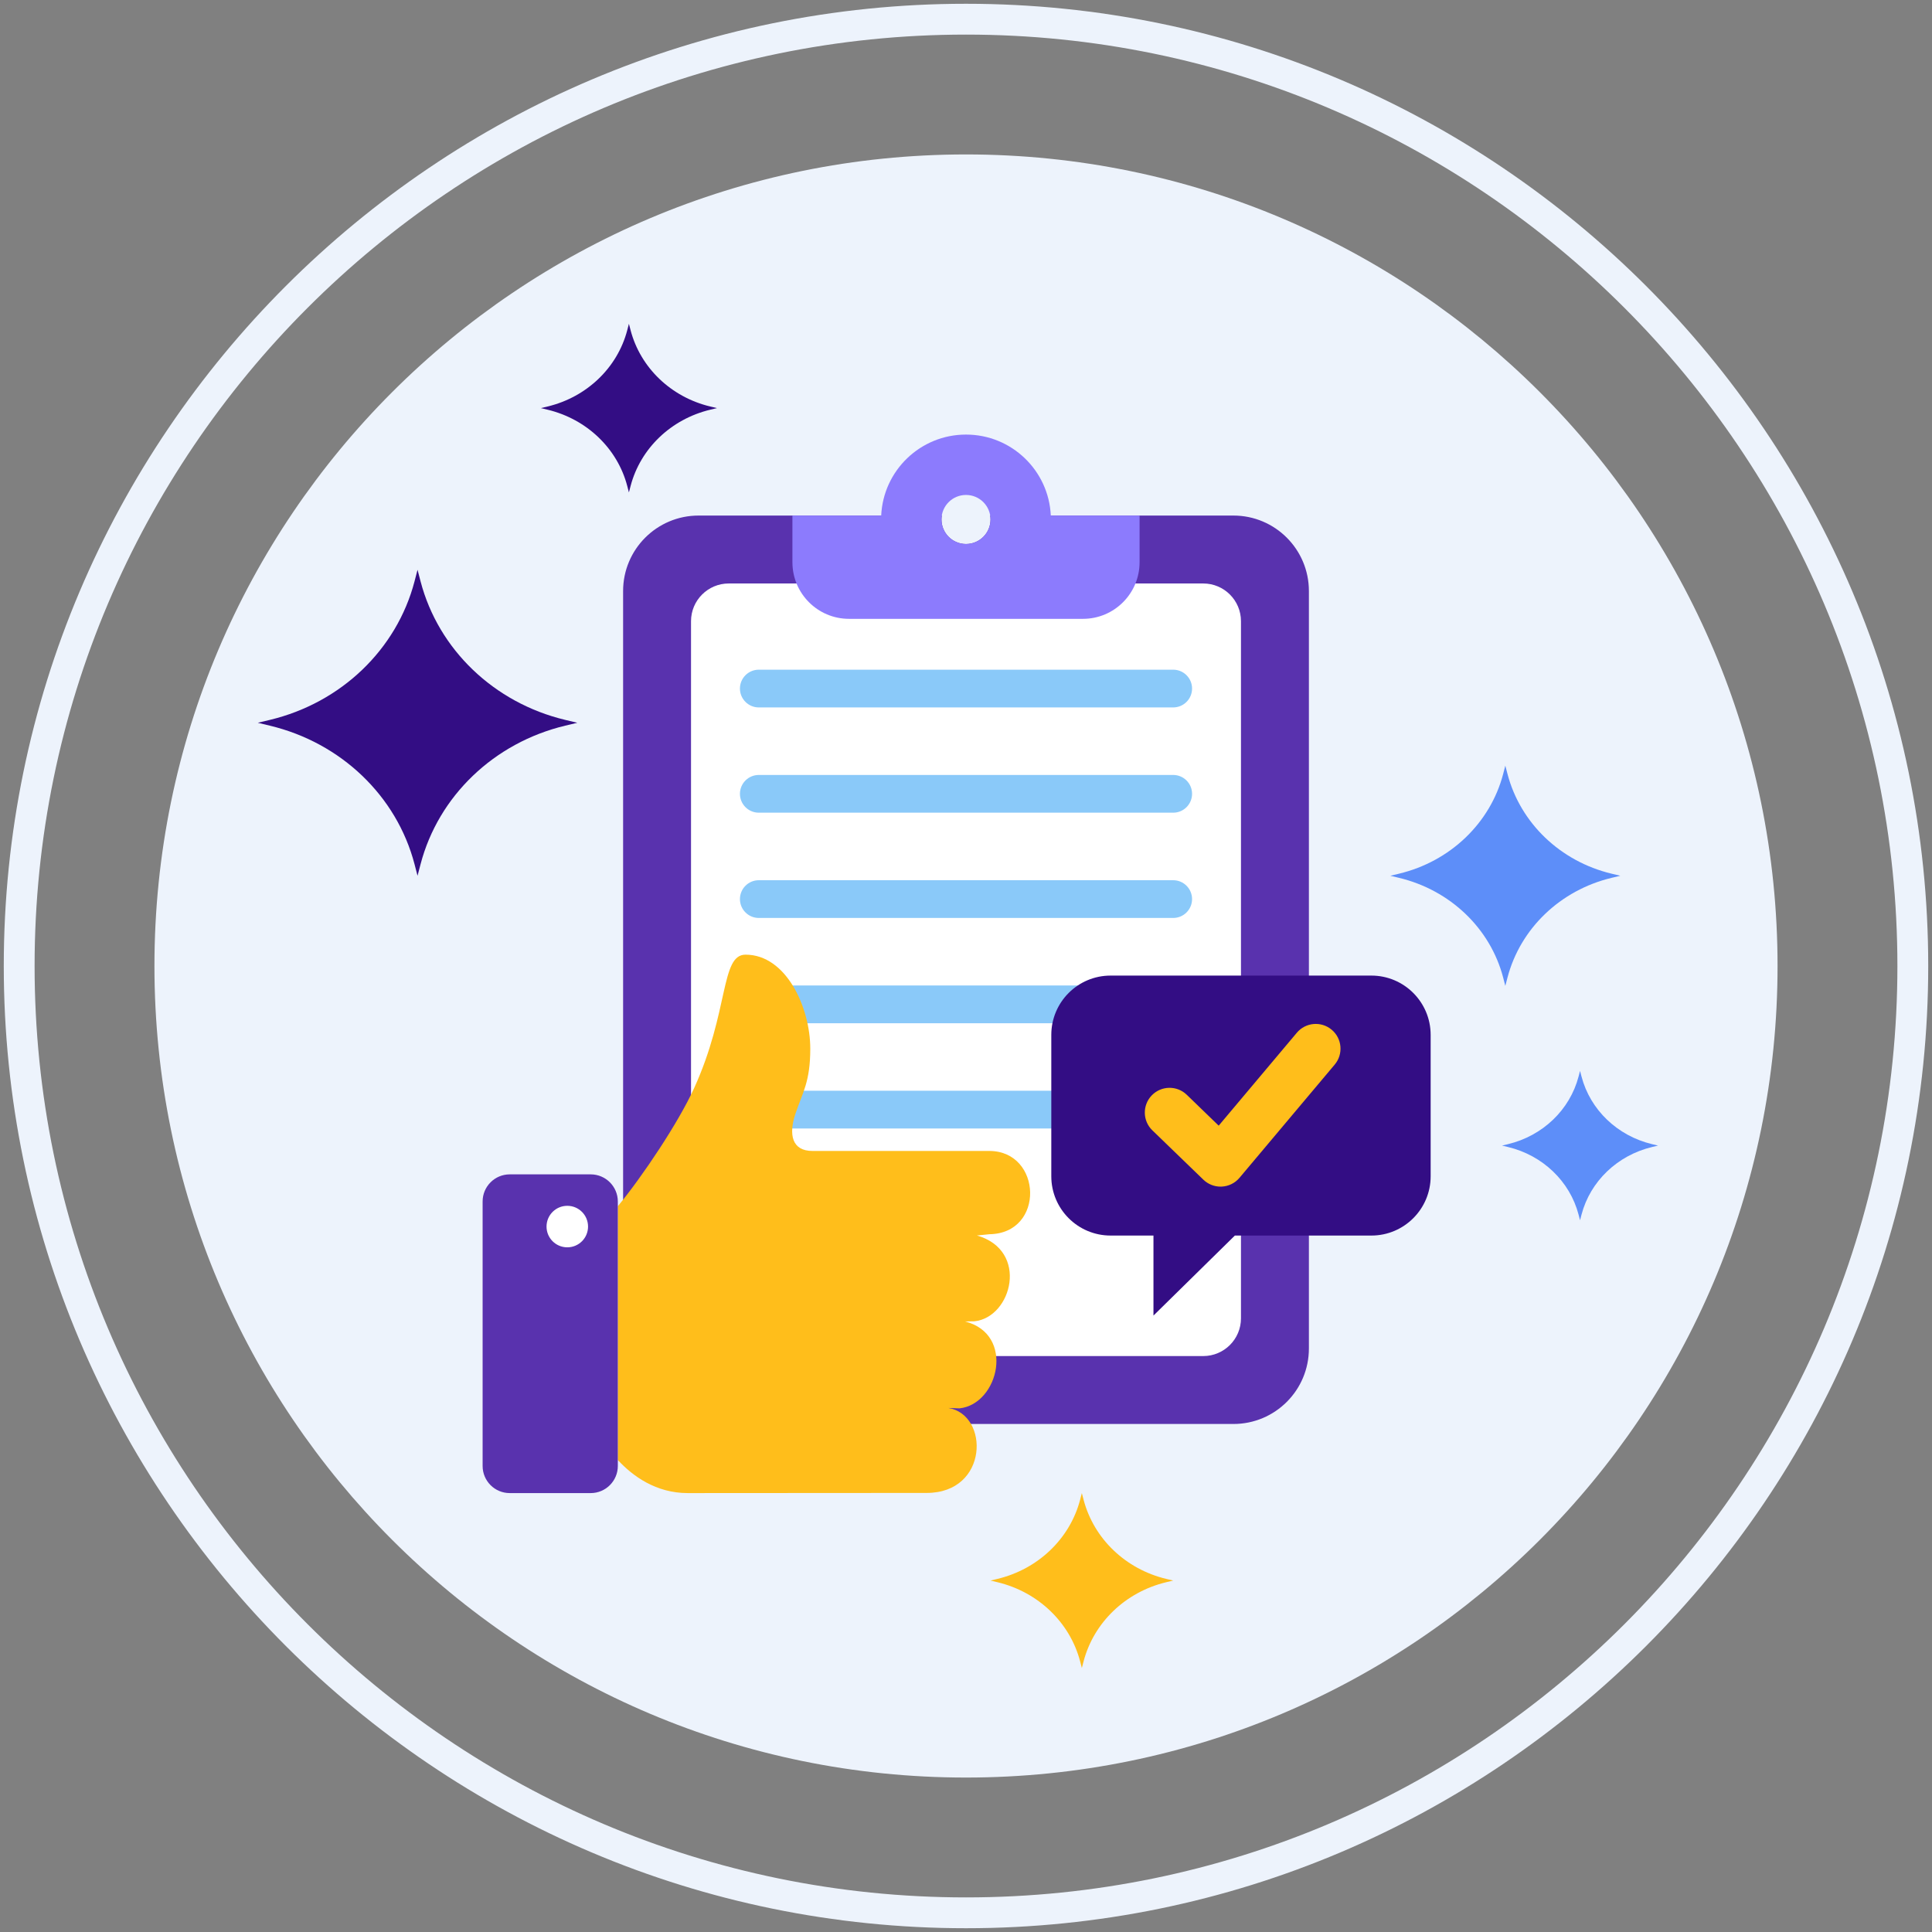 <?xml version="1.0" encoding="utf-8"?>
<!-- Generator: Adobe Illustrator 22.0.1, SVG Export Plug-In . SVG Version: 6.00 Build 0)  -->
<svg version="1.1" id="Layer_1" xmlns="http://www.w3.org/2000/svg" xmlns:xlink="http://www.w3.org/1999/xlink" x="0px" y="0px"
	 viewBox="0 0 512 512" style="enable-background:new 0 0 512 512;" xml:space="preserve">
<rect x="0" y="0" width="512" height="512" fill="#808080" stroke="none"/>
<style type="text/css">
	.st0{fill:#330D84;}
	.st1{fill:#EDF3FC;}
	.st2{fill:#5932AE;}
	.st3{fill:#FFFFFF;}
	.st4{fill:#FFE37B;}
	.st5{fill:#5D8EF9;}
	.st6{fill:#8C7BFD;}
	.st7{fill:#8AC9F9;}
	.st8{fill:#FFBE1B;}
	.st9{fill:#6857E5;}
</style>
<g>
	<g>
		<g>
			<path class="st1" d="M255.999,40.928c-118.778,0-215.071,96.294-215.071,215.074c0,118.776,96.293,215.068,215.071,215.068
				S471.07,374.778,471.07,256.002C471.07,137.222,374.777,40.928,255.999,40.928z"/>
		</g>
	</g>
	<g>
		<g>
			<path class="st1" d="M255.999,1C115.391,1,1,115.392,1,256.002C1,396.609,115.391,511,255.999,511S511,396.609,511,256.002
				C511,115.392,396.607,1,255.999,1z M255.999,502.832c-136.103,0-246.83-110.728-246.83-246.83
				c0-136.104,110.727-246.834,246.83-246.834c136.102,0,246.832,110.729,246.832,246.834
				C502.831,392.104,392.101,502.832,255.999,502.832z"/>
		</g>
	</g>
	<g>
		<g>
			<path class="st2" d="M326.87,136.628h-64.46c0.055,0.339,0.091,0.684,0.091,1.039c0,3.59-2.91,6.5-6.5,6.5
				c-3.59,0-6.5-2.91-6.5-6.5c0-0.354,0.036-0.7,0.091-1.039h-64.463c-11.046,0-20,8.954-20,20V357.37c0,11.046,8.954,20,20,20
				H326.87c11.046,0,20-8.954,20-20V156.628C346.87,145.582,337.915,136.628,326.87,136.628z"/>
		</g>
	</g>
	<g>
		<g>
			<path class="st3" d="M318.87,154.628H193.128c-5.523,0-10,4.477-10,10V349.37c0,5.523,4.477,10,10,10H318.87
				c5.523,0,10-4.477,10-10V164.628C328.87,159.105,324.393,154.628,318.87,154.628z"/>
		</g>
	</g>
	<g>
		<g>
			<path class="st6" d="M278.474,136.628c-0.543-11.944-10.396-21.461-22.474-21.461s-21.931,9.518-22.474,21.461H210V149
				c0,8.284,6.716,15,15,15h62c8.284,0,15-6.716,15-15v-12.372H278.474z M256,144.167c-3.59,0-6.5-2.91-6.5-6.5
				c0-3.59,2.91-6.5,6.5-6.5c3.59,0,6.5,2.91,6.5,6.5C262.5,141.256,259.59,144.167,256,144.167z"/>
		</g>
	</g>
	<g>
		<g>
			<path class="st7" d="M310.909,177.475H201.091c-2.761,0-5,2.239-5,5s2.239,5,5,5h109.818c2.761,0,5-2.239,5-5
				S313.671,177.475,310.909,177.475z"/>
		</g>
	</g>
	<g>
		<g>
			<path class="st7" d="M310.909,205.371H201.091c-2.761,0-5,2.239-5,5s2.239,5,5,5h109.818c2.761,0,5-2.239,5-5
				S313.671,205.371,310.909,205.371z"/>
		</g>
	</g>
	<g>
		<g>
			<path class="st7" d="M310.909,233.268H201.091c-2.761,0-5,2.239-5,5s2.239,5,5,5h109.818c2.761,0,5-2.239,5-5
				S313.671,233.268,310.909,233.268z"/>
		</g>
	</g>
	<g>
		<g>
			<path class="st7" d="M310.909,261.164H201.091c-2.761,0-5,2.239-5,5s2.239,5,5,5h109.818c2.761,0,5-2.239,5-5
				S313.671,261.164,310.909,261.164z"/>
		</g>
	</g>
	<g>
		<g>
			<path class="st7" d="M310.909,289.061H201.091c-2.761,0-5,2.239-5,5s2.239,5,5,5h109.818c2.761,0,5-2.239,5-5
				S313.671,289.061,310.909,289.061z"/>
		</g>
	</g>
	<g>
		<g>
			<path class="st0" d="M149.769,190.774c-18.856-4.527-33.574-18.636-38.31-36.689l-0.808-3.086l-0.8,3.086
				c-4.732,18.053-19.458,32.162-38.32,36.689l-3.211,0.768l3.211,0.771c18.863,4.525,33.588,18.63,38.32,36.689l0.8,3.084
				l0.808-3.084c4.737-18.058,19.454-32.163,38.31-36.689l3.225-0.771L149.769,190.774z"/>
		</g>
	</g>
	<g>
		<g>
			<path class="st0" d="M188.223,107.727c-10.39-2.494-18.5-10.269-21.11-20.216l-0.445-1.7l-0.441,1.7
				c-2.608,9.948-10.722,17.722-21.115,20.216l-1.77,0.423l1.77,0.425c10.394,2.494,18.508,10.266,21.115,20.216l0.441,1.699
				l0.445-1.699c2.61-9.951,10.72-17.723,21.11-20.216l1.777-0.425L188.223,107.727z"/>
		</g>
	</g>
	<g>
		<g>
			<path class="st8" d="M309.065,418.424c-10.78-2.588-19.194-10.654-21.902-20.975l-0.462-1.764l-0.457,1.764
				c-2.706,10.321-11.124,18.387-21.908,20.975l-1.836,0.439l1.836,0.441c10.784,2.587,19.202,10.651,21.908,20.975l0.457,1.763
				l0.462-1.763c2.708-10.324,11.122-18.388,21.902-20.975l1.844-0.441L309.065,418.424z"/>
		</g>
	</g>
	<g>
		<g>
			<path class="st5" d="M437.825,303.215c-9.206-2.21-16.391-9.098-18.703-17.912l-0.395-1.507l-0.391,1.507
				c-2.31,8.814-9.5,15.702-18.708,17.912l-1.568,0.375l1.568,0.376c9.209,2.209,16.398,9.095,18.708,17.912l0.391,1.505
				l0.395-1.505c2.313-8.816,9.498-15.702,18.703-17.912l1.575-0.376L437.825,303.215z"/>
		</g>
	</g>
	<g>
		<g>
			<path class="st5" d="M427.078,231.533c-13.571-3.258-24.164-13.413-27.573-26.406l-0.581-2.221l-0.576,2.221
				c-3.406,12.993-14.004,23.148-27.58,26.406l-2.311,0.553l2.311,0.555c13.576,3.257,24.174,13.409,27.58,26.406l0.576,2.219
				l0.581-2.219c3.409-12.997,14.002-23.149,27.573-26.406l2.321-0.555L427.078,231.533z"/>
		</g>
	</g>
	<g>
		<g>
			<path class="st8" d="M262.197,305.014c0,0-36.182,0-46.891,0c-5.392,0-6.4-4.27-4.474-9.956c1.899-5.607,3.9-8.412,3.9-17.141
				c0-10.935-6.388-24.923-17.148-24.923c-6.672,0-4.314,14.931-13.646,35.401c-4.168,9.142-13.693,23.365-20.208,31.27v67.256
				c3.953,4.267,10.11,8.762,18.522,8.762c11.449,0,63.307-0.039,63.307-0.039c16.481,0,16.666-20.735,5.77-22.518l2.956,0.104
				c10.431-1.125,14.808-19.655,1.468-23.028l2.487-0.045c9.966-1.047,14.542-18.785,0.659-22.74l3.296-0.333
				C277,326.877,276.196,305.053,262.197,305.014z"/>
		</g>
	</g>
	<g>
		<g>
			<path class="st2" d="M156.542,311.219h-21.458c-3.971,0-7.186,3.224-7.186,7.187v70.092c0,3.971,3.215,7.186,7.186,7.186h21.458
				c3.963,0,7.187-3.215,7.187-7.186v-70.092C163.729,314.443,160.505,311.219,156.542,311.219z"/>
		</g>
	</g>
	<g>
		<g>
			<path class="st3" d="M150.338,319.553c-3.042,0-5.501,2.459-5.501,5.501s2.459,5.5,5.501,5.5s5.501-2.459,5.501-5.5
				S153.379,319.553,150.338,319.553z"/>
		</g>
	</g>
	<g>
		<g>
			<path class="st0" d="M363.423,258.54h-69.105c-8.678,0-15.714,7.039-15.714,15.717v37.463c0,8.678,7.036,15.715,15.714,15.715
				h11.361v21.205l21.572-21.205h36.173c8.675,0,15.714-7.037,15.714-15.715v-37.463C379.137,265.579,372.098,258.54,363.423,258.54
				z"/>
		</g>
	</g>
	<g>
		<g>
			<path class="st8" d="M352.913,272.89c-2.772-2.328-6.909-1.975-9.239,0.799l-20.708,24.623l-8.46-8.184
				c-2.6-2.516-6.752-2.449-9.273,0.154c-2.517,2.604-2.449,6.754,0.154,9.273l13.515,13.07c1.227,1.185,2.861,1.844,4.559,1.844
				c0.113,0,0.226-0.002,0.339-0.01c1.815-0.092,3.509-0.936,4.679-2.328l25.23-30.004
				C356.041,279.358,355.685,275.222,352.913,272.89z"/>
		</g>
	</g>
</g>
</svg>
